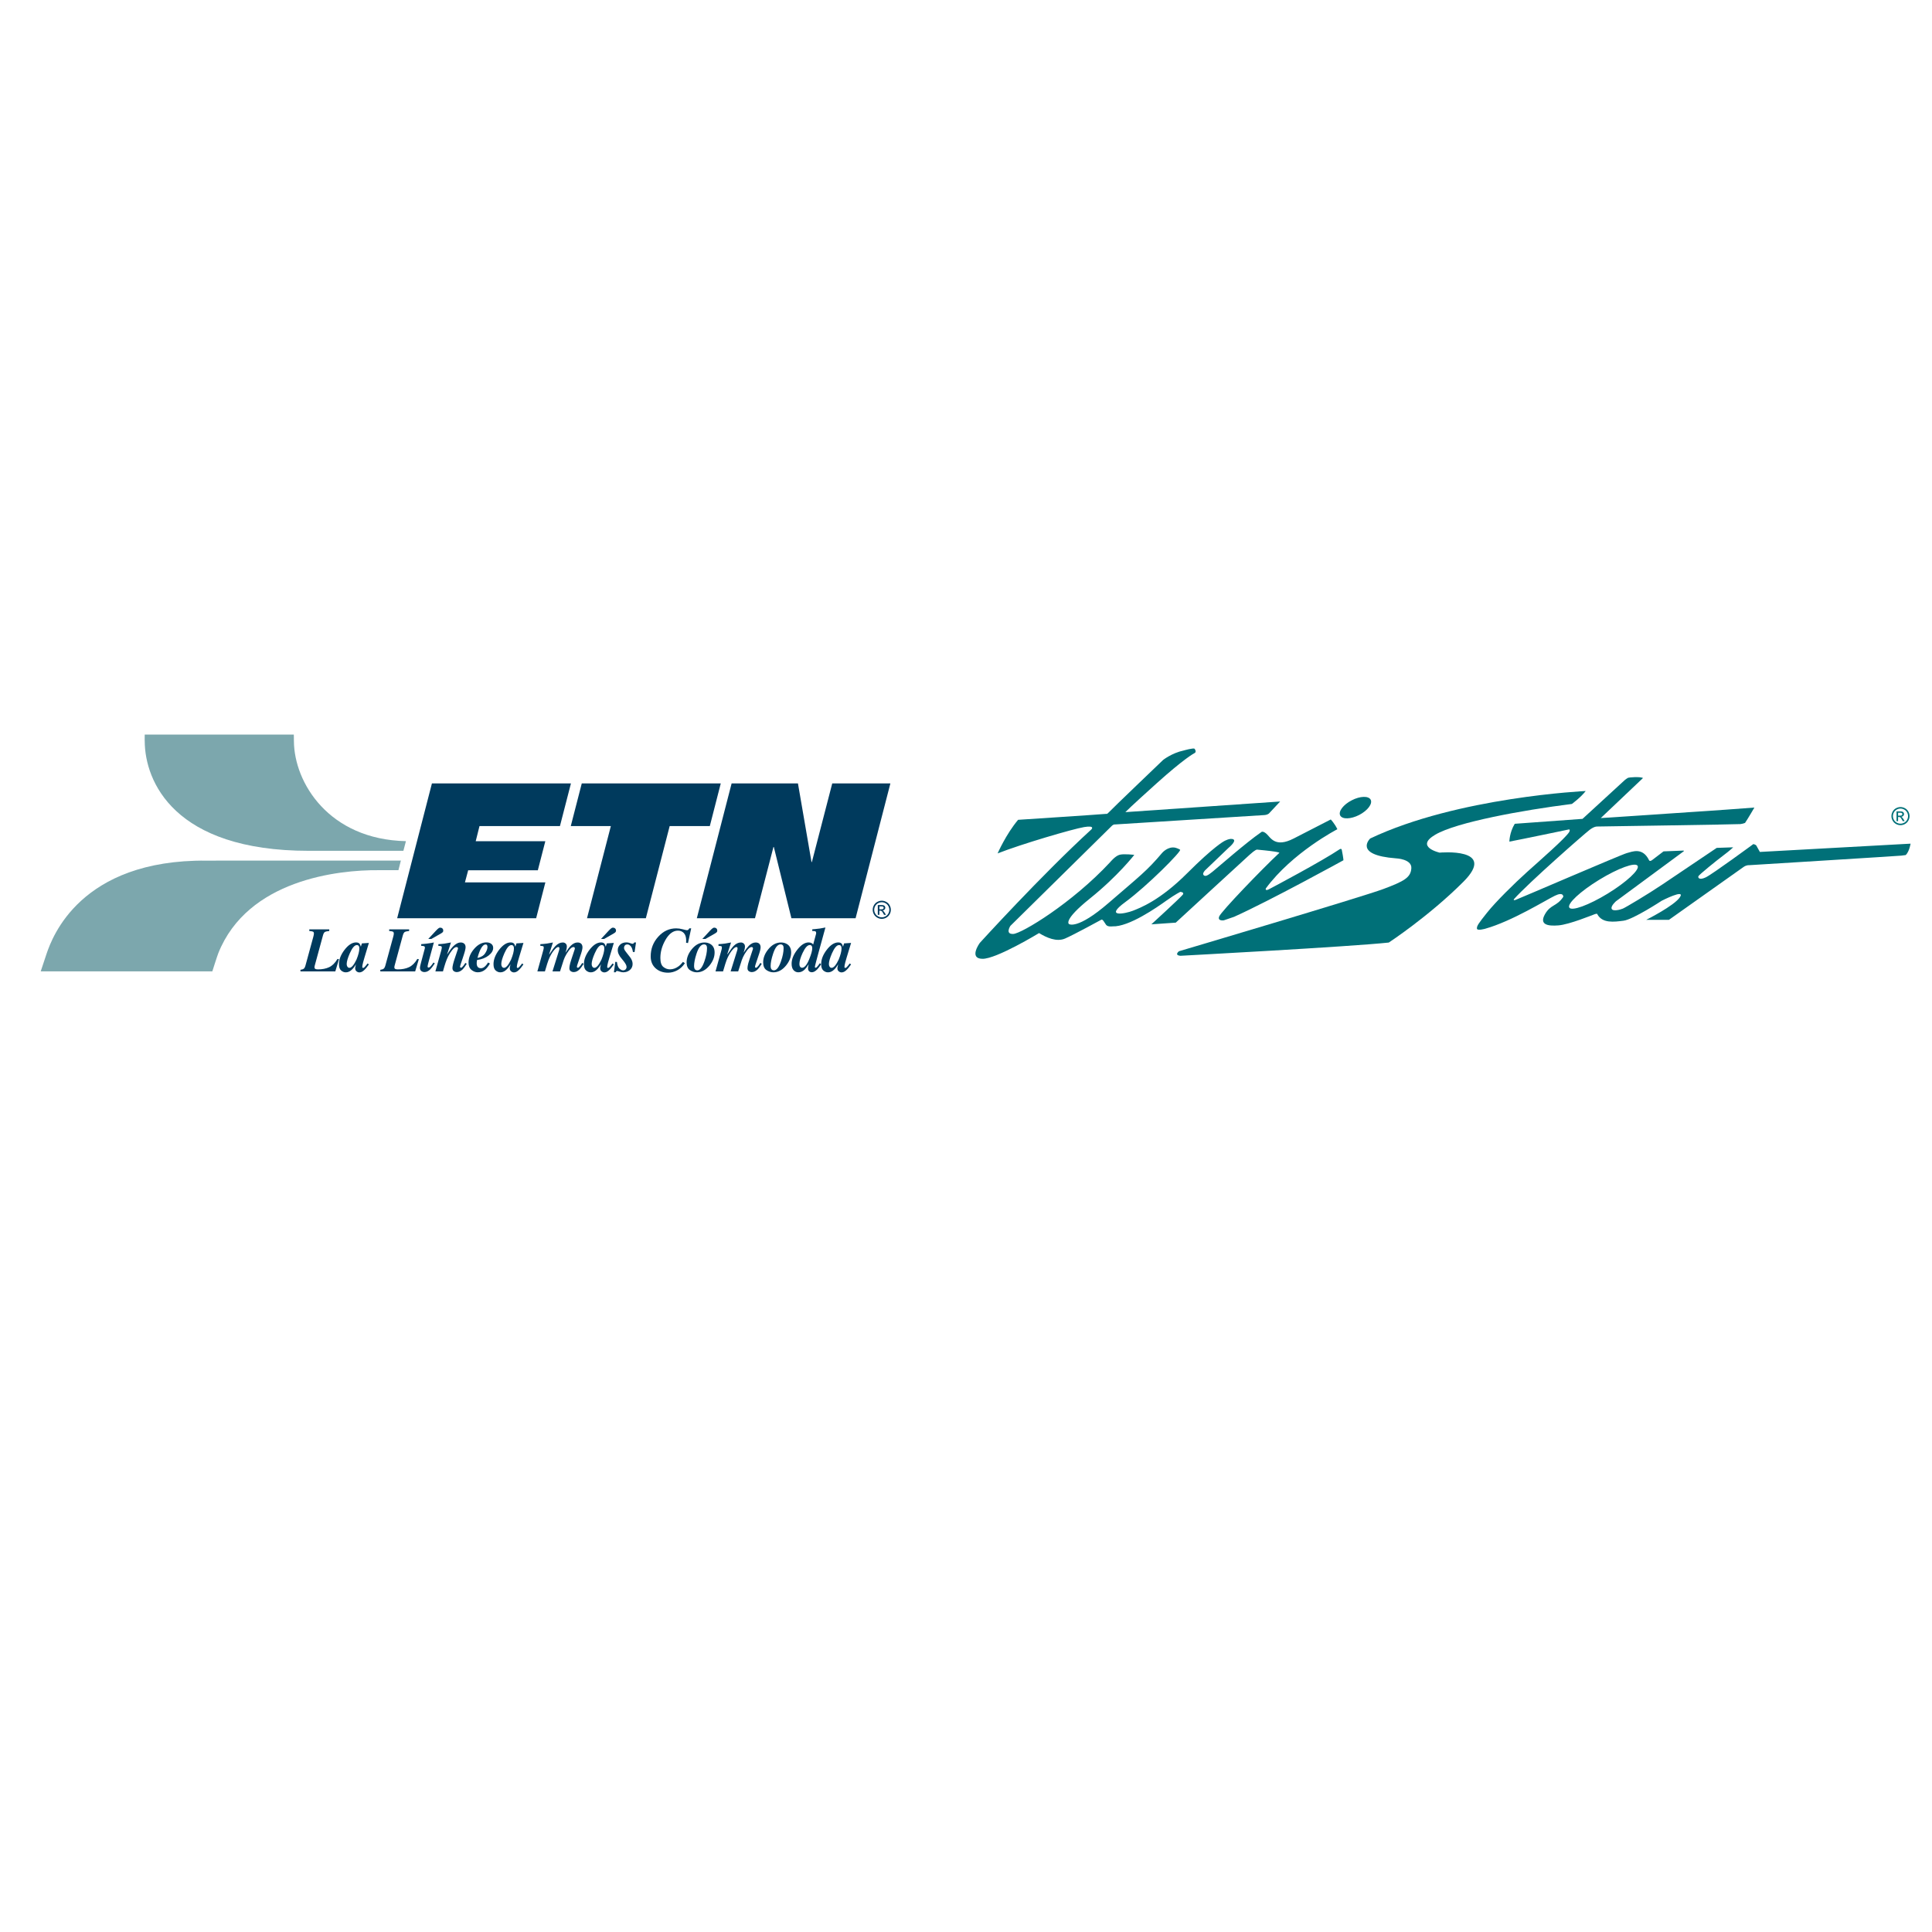 <?xml version="1.0" encoding="utf-8"?>
<!-- Generator: Adobe Illustrator 25.4.1, SVG Export Plug-In . SVG Version: 6.00 Build 0)  -->
<svg version="1.1" id="Capa_1" xmlns="http://www.w3.org/2000/svg" xmlns:xlink="http://www.w3.org/1999/xlink" x="0px" y="0px"
	 viewBox="0 0 1080 1080" style="enable-background:new 0 0 1080 1080;" xml:space="preserve">
<style type="text/css">
	.st0{fill-rule:evenodd;clip-rule:evenodd;fill:#003A5D;}
	.st1{fill:#003A5D;}
	.st2{fill:#7CA7AD;}
	.st3{fill-rule:evenodd;clip-rule:evenodd;fill:#007078;}
	.st4{fill:#007078;}
</style>
<g>
	<g>
		<g>
			<g>
				<path class="st0" d="M167.95,542.13c0.82-0.1,1.45-0.31,1.85-0.61c0.41-0.31,0.73-0.94,0.99-1.9l4.31-15.78
					c0.13-0.44,0.22-0.81,0.27-1.12c0.08-0.31,0.11-0.57,0.11-0.81c0-0.59-0.17-0.97-0.51-1.11c-0.33-0.16-1.02-0.28-2.07-0.37
					v-0.91h11.16v0.91c-1.24,0.12-2.05,0.32-2.47,0.58c-0.43,0.25-0.78,0.89-1.06,1.93l-4.57,16.78c-0.05,0.18-0.08,0.36-0.12,0.51
					c-0.02,0.17-0.03,0.35-0.03,0.57c0,0.39,0.18,0.67,0.51,0.85c0.35,0.16,0.83,0.24,1.45,0.24c2.41,0,4.49-0.41,6.24-1.23
					c1.77-0.83,3.32-2.37,4.65-4.61l0.84,0.15l-2.06,6.83h-19.48V542.13z"/>
				<path class="st0" d="M200.7,529.09c-0.21-0.53-0.61-0.79-1.21-0.79c-1.27,0-2.57,1.5-3.92,4.52c-1.17,2.67-1.77,4.7-1.77,6.11
					c0,0.57,0.15,1.06,0.41,1.47c0.29,0.41,0.67,0.62,1.12,0.62c1.17,0.01,2.49-1.53,3.96-4.63c1.06-2.6,1.58-4.65,1.58-6.18
					C200.88,529.74,200.83,529.37,200.7,529.09z M192.58,530.99c2.12-2.78,4.29-4.17,6.48-4.17c0.9,0,1.55,0.26,1.98,0.79
					c0.24,0.33,0.47,0.86,0.67,1.61l0.6-1.86l3.9-0.26l-2.48,8.22c-0.36,1.17-0.62,2.06-0.76,2.67c-0.3,1.18-0.46,2.02-0.46,2.52
					c0,0.21,0.05,0.35,0.13,0.43c0.09,0.08,0.2,0.13,0.31,0.13c0.21,0,0.41-0.08,0.6-0.23c0.2-0.15,0.41-0.38,0.65-0.67
					c0.11-0.12,0.31-0.36,0.59-0.7c0.27-0.35,0.5-0.65,0.68-0.89l0.73,0.53c-0.94,1.4-1.85,2.49-2.72,3.28
					c-0.86,0.8-1.73,1.19-2.62,1.19c-0.53,0-1.06-0.2-1.55-0.6c-0.51-0.41-0.77-1-0.77-1.77c0-0.3,0.15-1.03,0.46-2.18
					c0.04-0.05,0,0.03-0.13,0.23c-0.13,0.21-0.34,0.51-0.6,0.91c-0.62,0.94-1.35,1.74-2.2,2.39c-0.84,0.65-1.77,0.98-2.8,0.98
					c-0.93,0-1.79-0.35-2.59-1.04c-0.8-0.7-1.19-1.88-1.19-3.56C189.49,536.34,190.51,533.7,192.58,530.99z"/>
				<path class="st0" d="M212.6,542.13c0.84-0.1,1.45-0.31,1.86-0.61c0.39-0.31,0.73-0.94,0.99-1.9l4.31-15.78
					c0.12-0.44,0.22-0.81,0.28-1.12c0.06-0.31,0.1-0.57,0.1-0.81c0-0.59-0.17-0.97-0.5-1.11c-0.34-0.16-1.02-0.28-2.08-0.37v-0.91
					h11.15v0.91c-1.22,0.12-2.05,0.32-2.47,0.58c-0.42,0.25-0.77,0.89-1.07,1.93l-4.56,16.78c-0.05,0.18-0.08,0.36-0.12,0.51
					c-0.02,0.17-0.04,0.35-0.04,0.57c0,0.39,0.18,0.67,0.51,0.85c0.36,0.16,0.83,0.24,1.45,0.24c2.41,0,4.5-0.41,6.24-1.23
					c1.76-0.83,3.32-2.37,4.65-4.61l0.83,0.15l-2.05,6.83H212.6V542.13z"/>
				<path class="st0" d="M234.97,539.64c0.07-0.34,0.19-0.82,0.35-1.4l2.11-7.89c0.03-0.08,0.04-0.18,0.06-0.28
					c0.03-0.08,0.03-0.18,0.03-0.25c0-0.47-0.15-0.77-0.44-0.88c-0.31-0.11-0.84-0.18-1.63-0.22v-0.93
					c0.67-0.05,1.62-0.13,2.88-0.27c1.26-0.15,2.16-0.28,2.69-0.38l1.51-0.3l-2.73,10c-0.23,0.86-0.39,1.45-0.46,1.79
					c-0.2,0.85-0.31,1.4-0.31,1.65c0,0.25,0.07,0.42,0.18,0.49c0.11,0.07,0.23,0.1,0.38,0.1c0.34,0,0.8-0.3,1.31-0.91
					c0.53-0.61,1-1.24,1.4-1.91l0.76,0.5c-1.14,1.68-2.01,2.82-2.62,3.4c-1,0.96-2.06,1.44-3.19,1.44c-0.64,0-1.22-0.19-1.73-0.57
					c-0.51-0.4-0.75-1.01-0.75-1.82C234.77,540.72,234.83,540.27,234.97,539.64z M247.31,519.02c0.33,0.31,0.48,0.72,0.48,1.2
					c0,0.37-0.1,0.67-0.32,0.89c-0.22,0.23-0.56,0.48-1.03,0.74l-5.32,3.04h-1.72l4.28-4.6c0.69-0.75,1.25-1.26,1.66-1.51
					c0.25-0.14,0.51-0.22,0.77-0.22C246.6,518.57,247,518.72,247.31,519.02z"/>
				<path class="st0" d="M243.38,543.04l3.14-11.22c0.13-0.46,0.23-0.82,0.28-1.08c0.11-0.49,0.16-0.83,0.18-1.03
					c0-0.42-0.14-0.68-0.41-0.78c-0.26-0.11-0.76-0.17-1.53-0.2v-0.93c1.46-0.09,2.61-0.19,3.42-0.31c0.81-0.11,2.03-0.33,3.63-0.64
					l-2.13,6.51l0.08,0.05c-0.05,0.06,0.29-0.46,1.04-1.56c0.75-1.11,1.45-2.01,2.12-2.7c0.67-0.7,1.36-1.24,2.1-1.66
					c0.72-0.42,1.5-0.64,2.29-0.64c0.75,0,1.38,0.22,1.88,0.64c0.53,0.42,0.8,1.12,0.8,2.08c0,0.89-0.52,2.86-1.56,5.9
					c-1.02,3.02-1.56,4.65-1.56,4.86c0,0.21,0.06,0.37,0.2,0.48c0.13,0.1,0.24,0.16,0.38,0.16c0.31,0,0.76-0.39,1.37-1.17
					c0.32-0.41,0.67-0.93,1.05-1.53l0.76,0.5c-0.86,1.4-1.61,2.42-2.21,3.04c-1.04,1.06-2.17,1.59-3.35,1.59
					c-0.63,0-1.19-0.18-1.69-0.54c-0.5-0.37-0.74-0.95-0.74-1.73c0-0.5,0.12-1.24,0.36-2.21c0.24-0.96,0.53-1.95,0.88-2.96
					l1.75-5.25c0.04-0.12,0.06-0.23,0.09-0.32c0.03-0.1,0.03-0.19,0.03-0.28c0-0.26-0.09-0.44-0.28-0.54
					c-0.17-0.11-0.36-0.16-0.56-0.16c-0.73,0-1.52,0.56-2.41,1.68c-0.88,1.11-1.6,2.22-2.16,3.33c-0.6,1.2-1.11,2.42-1.52,3.65
					c-0.42,1.24-0.91,2.9-1.48,4.96H243.38z"/>
				<path class="st0" d="M272.27,528.38c-0.14-0.28-0.42-0.43-0.81-0.43c-0.83,0-1.64,0.67-2.44,1.99
					c-0.79,1.33-1.49,3.19-2.11,5.58c2.03-0.46,3.46-1.33,4.31-2.65c0.84-1.3,1.27-2.46,1.27-3.48
					C272.5,528.99,272.43,528.65,272.27,528.38z M264.98,530.5c2.1-2.47,4.41-3.7,6.93-3.7c1.09,0,1.99,0.27,2.69,0.8
					c0.72,0.54,1.09,1.3,1.09,2.29c0,1.48-0.83,2.89-2.5,4.21c-1.68,1.33-3.84,2.18-6.52,2.55c-0.06,0.35-0.11,0.68-0.14,0.99
					c-0.03,0.31-0.06,0.56-0.06,0.76c0,0.73,0.11,1.29,0.31,1.7c0.36,0.76,1.07,1.15,2.11,1.15c0.85,0,1.69-0.43,2.52-1.3
					c0.44-0.45,0.93-1.09,1.44-1.91l1.03,0.6c-0.88,1.47-1.71,2.55-2.49,3.24c-1.23,1.09-2.68,1.64-4.34,1.64
					c-1.24,0-2.4-0.45-3.5-1.34c-1.09-0.9-1.63-2.27-1.63-4.12C261.93,535.42,262.95,532.89,264.98,530.5z"/>
				<path class="st0" d="M287.11,529.09c-0.21-0.53-0.62-0.79-1.22-0.79c-1.26,0-2.57,1.5-3.91,4.52c-1.17,2.67-1.76,4.7-1.76,6.11
					c0,0.57,0.13,1.06,0.4,1.47c0.29,0.41,0.66,0.62,1.13,0.62c1.17,0.01,2.48-1.53,3.95-4.63c1.06-2.6,1.59-4.65,1.59-6.18
					C287.28,529.74,287.23,529.37,287.11,529.09z M278.97,530.99c2.13-2.78,4.29-4.17,6.49-4.17c0.89,0,1.54,0.26,1.97,0.79
					c0.25,0.33,0.47,0.86,0.67,1.61l0.6-1.86l3.91-0.26l-2.49,8.22c-0.35,1.17-0.6,2.06-0.76,2.67c-0.3,1.18-0.45,2.02-0.45,2.52
					c0,0.21,0.04,0.35,0.13,0.43c0.09,0.08,0.19,0.13,0.3,0.13c0.21,0,0.41-0.08,0.6-0.23c0.2-0.15,0.41-0.38,0.65-0.67
					c0.12-0.12,0.31-0.36,0.59-0.7c0.28-0.35,0.5-0.65,0.69-0.89l0.73,0.53c-0.95,1.4-1.86,2.49-2.72,3.28
					c-0.86,0.8-1.73,1.19-2.61,1.19c-0.54,0-1.07-0.2-1.56-0.6c-0.51-0.41-0.76-1-0.76-1.77c0-0.3,0.15-1.03,0.45-2.18
					c0.04-0.05,0,0.03-0.13,0.23c-0.15,0.21-0.34,0.51-0.61,0.91c-0.62,0.94-1.35,1.74-2.19,2.39c-0.84,0.65-1.78,0.98-2.8,0.98
					c-0.93,0-1.8-0.35-2.6-1.04c-0.8-0.7-1.2-1.88-1.2-3.56C275.89,536.34,276.92,533.7,278.97,530.99z"/>
				<path class="st0" d="M300.39,543.04l3.13-11.22c0.18-0.66,0.3-1.13,0.36-1.39c0.05-0.28,0.08-0.53,0.08-0.79
					c0-0.37-0.12-0.61-0.36-0.7c-0.23-0.1-0.75-0.16-1.55-0.21v-0.93c1.48-0.09,2.73-0.21,3.77-0.36c0.66-0.09,1.75-0.29,3.27-0.59
					l-2.1,6.51l0.11,0.08c1.54-2.32,2.69-3.87,3.47-4.66c1.27-1.28,2.61-1.93,4.02-1.93c0.65,0,1.2,0.21,1.63,0.62
					c0.44,0.4,0.65,0.96,0.65,1.67c0,0.54-0.1,1.16-0.3,1.9c-0.11,0.42-0.27,0.93-0.46,1.55c1.19-1.84,2.17-3.13,2.92-3.88
					c1.23-1.24,2.51-1.86,3.84-1.86c0.89,0,1.56,0.25,2.04,0.72c0.46,0.47,0.7,1.14,0.7,2.01c0,0.49-0.11,1.15-0.33,1.98
					c-0.02,0.11-0.14,0.52-0.36,1.23l-1.86,5.58c-0.15,0.39-0.28,0.79-0.41,1.21c-0.12,0.42-0.17,0.71-0.17,0.88
					c0,0.16,0.06,0.28,0.19,0.37c0.13,0.1,0.27,0.14,0.39,0.14c0.32,0,0.78-0.38,1.38-1.15c0.32-0.41,0.67-0.93,1.05-1.54l0.76,0.5
					c-0.86,1.4-1.61,2.42-2.21,3.04c-1.04,1.06-2.16,1.59-3.33,1.59c-0.59,0-1.14-0.16-1.66-0.51c-0.51-0.34-0.77-0.9-0.77-1.69
					c0-0.65,0.15-1.57,0.46-2.75c0.19-0.71,0.45-1.55,0.76-2.49l1.76-5.29c0.02-0.07,0.03-0.16,0.04-0.24
					c0.03-0.1,0.05-0.17,0.05-0.26c0-0.22-0.08-0.4-0.19-0.55c-0.14-0.15-0.34-0.23-0.6-0.23c-0.74,0-1.56,0.62-2.49,1.84
					c-0.92,1.22-1.69,2.49-2.31,3.79c-0.23,0.47-0.46,1.04-0.69,1.72c-0.21,0.67-0.88,2.77-2.01,6.28h-4.22l3.57-11.39
					c0.1-0.28,0.16-0.54,0.22-0.77c0.06-0.23,0.1-0.47,0.1-0.68c0-0.34-0.08-0.56-0.21-0.66c-0.15-0.09-0.29-0.13-0.46-0.13
					c-0.55,0-1.27,0.53-2.18,1.58c-0.9,1.04-1.76,2.39-2.57,4.06c-0.44,0.89-0.91,2.14-1.42,3.75c-0.33,0.96-0.75,2.38-1.27,4.23
					H300.39z"/>
				<path class="st0" d="M337.64,529.09c-0.22-0.53-0.63-0.79-1.23-0.79c-1.26,0-2.57,1.5-3.9,4.52c-1.19,2.67-1.77,4.7-1.77,6.11
					c0,0.57,0.14,1.06,0.41,1.47c0.29,0.41,0.67,0.62,1.12,0.62c1.17,0.01,2.49-1.53,3.96-4.63c1.05-2.6,1.58-4.65,1.58-6.18
					C337.81,529.74,337.74,529.37,337.64,529.09z M329.5,530.99c2.13-2.78,4.3-4.17,6.49-4.17c0.89,0,1.54,0.26,1.98,0.79
					c0.24,0.33,0.47,0.86,0.65,1.61l0.61-1.86l3.9-0.26l-2.48,8.22c-0.36,1.17-0.61,2.06-0.76,2.67c-0.31,1.18-0.46,2.02-0.46,2.52
					c0,0.21,0.04,0.35,0.14,0.43c0.09,0.08,0.19,0.13,0.31,0.13c0.2,0,0.4-0.08,0.6-0.23c0.2-0.15,0.42-0.38,0.66-0.67
					c0.11-0.12,0.31-0.36,0.58-0.7c0.29-0.35,0.51-0.65,0.69-0.89l0.73,0.53c-0.94,1.4-1.86,2.49-2.73,3.28
					c-0.86,0.8-1.72,1.19-2.6,1.19c-0.54,0-1.06-0.2-1.56-0.6c-0.51-0.41-0.75-1-0.75-1.77c0-0.3,0.14-1.03,0.45-2.18
					c0.04-0.05,0,0.03-0.14,0.23c-0.13,0.21-0.32,0.51-0.6,0.91c-0.63,0.94-1.35,1.74-2.21,2.39c-0.83,0.65-1.77,0.98-2.79,0.98
					c-0.93,0-1.79-0.35-2.59-1.04c-0.8-0.7-1.2-1.88-1.2-3.56C326.41,536.34,327.45,533.7,329.5,530.99z M343.87,519.02
					c0.32,0.31,0.49,0.72,0.49,1.2c0,0.37-0.12,0.67-0.34,0.89c-0.21,0.23-0.55,0.48-1.02,0.74l-5.32,3.04h-1.72l4.27-4.6
					c0.7-0.75,1.25-1.26,1.67-1.51c0.24-0.14,0.5-0.22,0.76-0.22C343.17,518.57,343.57,518.72,343.87,519.02z"/>
				<path class="st0" d="M343.96,537.68l0.93,0.07c0.17,1.73,0.61,2.94,1.32,3.64c0.72,0.69,1.41,1.05,2.1,1.05
					c0.6,0,1.07-0.19,1.42-0.57c0.35-0.38,0.53-0.83,0.53-1.34c0-0.47-0.16-0.98-0.48-1.54c-0.3-0.55-0.67-1.1-1.09-1.63l-1.31-1.63
					c-0.57-0.62-1.05-1.34-1.45-2.17c-0.4-0.81-0.6-1.64-0.6-2.47c0-1.17,0.44-2.17,1.32-3.02c0.88-0.85,2.07-1.27,3.58-1.27
					c0.62,0,1.27,0.13,1.96,0.39c0.69,0.27,1.13,0.39,1.35,0.39c0.28,0,0.49-0.06,0.61-0.18c0.14-0.13,0.27-0.31,0.38-0.55h1.01
					l-0.81,5.38l-0.93-0.09c-0.22-1.48-0.63-2.56-1.22-3.21c-0.59-0.66-1.2-0.98-1.85-0.98c-0.65,0-1.14,0.19-1.45,0.59
					c-0.29,0.39-0.45,0.81-0.45,1.28c0,0.41,0.11,0.81,0.33,1.22c0.23,0.38,0.66,0.99,1.3,1.8l1.72,2.2
					c0.38,0.48,0.72,1.06,1.02,1.74c0.29,0.68,0.44,1.35,0.44,2.03c0,1.41-0.51,2.56-1.53,3.43c-1.02,0.85-2.26,1.28-3.72,1.28
					c-0.62,0-1.28-0.13-1.99-0.38c-0.71-0.24-1.13-0.36-1.28-0.36c-0.29,0-0.51,0.07-0.66,0.22c-0.15,0.16-0.26,0.32-0.35,0.52
					h-0.93L343.96,537.68z"/>
				<path class="st0" d="M381.67,519.48c1.29,0.34,2.05,0.51,2.31,0.51c0.36,0,0.63-0.09,0.81-0.28c0.19-0.18,0.36-0.43,0.54-0.75
					h1.05l-1.78,8.22l-1.09-0.21c0.02-0.49,0.05-0.78,0.05-0.86c0.01-0.08,0.01-0.22,0.01-0.4c0-1.85-0.44-3.22-1.3-4.13
					c-0.86-0.9-1.97-1.35-3.31-1.35c-2.72,0-5.09,1.81-7.1,5.42c-1.81,3.23-2.71,6.52-2.71,9.87c0,2.43,0.55,4.11,1.67,5.01
					c1.11,0.89,2.33,1.34,3.65,1.34c1.71,0,3.33-0.57,4.85-1.7c0.83-0.61,1.65-1.45,2.47-2.49l1.06,0.77
					c-1.21,1.79-2.65,3.12-4.32,3.99c-1.66,0.86-3.37,1.3-5.07,1.3c-2.82,0-5.15-0.82-6.99-2.47c-1.83-1.66-2.73-3.87-2.73-6.64
					c0-4.23,1.4-7.9,4.22-11c2.8-3.11,6.15-4.67,10.02-4.67C379.16,518.96,380.4,519.13,381.67,519.48z"/>
				<path class="st0" d="M397,527.66c1.65,0.94,2.47,2.54,2.47,4.79c0,2.5-0.94,4.91-2.84,7.26c-2.08,2.55-4.45,3.82-7.11,3.82
					c-1.35,0-2.65-0.43-3.88-1.26c-1.21-0.85-1.82-2.28-1.82-4.3c0-2.49,0.95-4.93,2.83-7.27c2.08-2.57,4.46-3.85,7.16-3.85
					C394.99,526.85,396.06,527.12,397,527.66z M388.22,541.45c0.29,0.65,0.83,0.98,1.61,0.98c1.46,0,2.78-1.68,3.95-5.05
					c0.98-2.83,1.45-5.27,1.45-7.32c0-0.55-0.07-0.98-0.21-1.29c-0.25-0.57-0.75-0.86-1.47-0.86c-1.68,0-3.1,1.78-4.24,5.35
					c-0.88,2.72-1.32,4.97-1.32,6.76C388.01,540.64,388.08,541.11,388.22,541.45z M400.49,519.02c0.32,0.31,0.48,0.72,0.48,1.2
					c0,0.37-0.11,0.67-0.32,0.89c-0.22,0.23-0.56,0.48-1.02,0.74l-5.32,3.04h-1.71l4.27-4.6c0.7-0.75,1.25-1.26,1.67-1.51
					c0.24-0.14,0.5-0.22,0.77-0.22C399.79,518.57,400.19,518.72,400.49,519.02z"/>
				<path class="st0" d="M399.97,543.04l3.12-11.22c0.19-0.66,0.3-1.13,0.37-1.39c0.05-0.28,0.08-0.53,0.08-0.79
					c0-0.37-0.12-0.61-0.36-0.7c-0.23-0.1-0.75-0.16-1.54-0.21v-0.93c1.47-0.09,2.72-0.21,3.75-0.36c0.67-0.09,1.76-0.29,3.28-0.59
					l-2.11,6.51l0.12,0.08c1.54-2.32,2.69-3.87,3.46-4.66c1.27-1.28,2.6-1.93,4.02-1.93c0.65,0,1.19,0.21,1.62,0.62
					c0.44,0.4,0.66,0.96,0.66,1.67c0,0.54-0.1,1.16-0.3,1.9c-0.12,0.42-0.28,0.93-0.47,1.55c1.2-1.84,2.18-3.13,2.92-3.88
					c1.24-1.24,2.52-1.86,3.84-1.86c0.89,0,1.57,0.25,2.05,0.72c0.47,0.47,0.7,1.14,0.7,2.01c0,0.49-0.11,1.15-0.33,1.98
					c-0.02,0.11-0.14,0.52-0.36,1.23l-1.87,5.58c-0.14,0.39-0.28,0.79-0.39,1.21c-0.11,0.42-0.18,0.71-0.18,0.88
					c0,0.16,0.07,0.28,0.19,0.37c0.13,0.1,0.26,0.14,0.38,0.14c0.32,0,0.79-0.38,1.39-1.15c0.32-0.41,0.66-0.93,1.05-1.54l0.76,0.5
					c-0.87,1.4-1.61,2.42-2.21,3.04c-1.06,1.06-2.17,1.59-3.33,1.59c-0.59,0-1.16-0.16-1.67-0.51c-0.51-0.34-0.76-0.9-0.76-1.69
					c0-0.65,0.14-1.57,0.46-2.75c0.2-0.71,0.46-1.55,0.77-2.49l1.76-5.29c0.02-0.07,0.03-0.16,0.05-0.24
					c0.02-0.1,0.03-0.17,0.03-0.26c0-0.22-0.06-0.4-0.19-0.55c-0.13-0.15-0.33-0.23-0.6-0.23c-0.74,0-1.56,0.62-2.49,1.84
					c-0.92,1.22-1.68,2.49-2.29,3.79c-0.23,0.47-0.46,1.04-0.69,1.72c-0.21,0.67-0.88,2.77-2.01,6.28h-4.22l3.56-11.39
					c0.1-0.28,0.17-0.54,0.23-0.77c0.06-0.23,0.08-0.47,0.08-0.68c0-0.34-0.07-0.56-0.2-0.66c-0.13-0.09-0.3-0.13-0.46-0.13
					c-0.55,0-1.28,0.53-2.19,1.58c-0.89,1.04-1.75,2.39-2.56,4.06c-0.44,0.89-0.92,2.14-1.42,3.75c-0.33,0.96-0.76,2.38-1.27,4.23
					H399.97z"/>
				<path class="st0" d="M439.8,527.66c1.64,0.94,2.46,2.54,2.46,4.79c0,2.5-0.95,4.91-2.84,7.26c-2.08,2.55-4.45,3.82-7.11,3.82
					c-1.36,0-2.66-0.43-3.88-1.26c-1.2-0.85-1.82-2.28-1.82-4.3c0-2.49,0.94-4.93,2.83-7.27c2.08-2.57,4.47-3.85,7.16-3.85
					C437.79,526.85,438.85,527.12,439.8,527.66z M431.03,541.45c0.28,0.65,0.82,0.98,1.61,0.98c1.45,0,2.77-1.68,3.94-5.05
					c0.98-2.83,1.46-5.27,1.46-7.32c0-0.55-0.07-0.98-0.2-1.29c-0.28-0.57-0.76-0.86-1.48-0.86c-1.67,0-3.09,1.78-4.23,5.35
					c-0.89,2.72-1.34,4.97-1.34,6.76C430.79,540.64,430.88,541.11,431.03,541.45z"/>
				<path class="st0" d="M447.27,540.41c0.28,0.37,0.64,0.57,1.1,0.57c1.38,0,2.72-1.63,4.03-4.89c1.1-2.71,1.65-4.7,1.65-5.97
					c0-0.44-0.06-0.8-0.17-1.08c-0.22-0.49-0.62-0.75-1.2-0.76c-1.3,0-2.63,1.46-3.99,4.37c-1.21,2.59-1.82,4.68-1.82,6.25
					C446.87,539.52,447,540.02,447.27,540.41z M453.7,527.21c0.28,0.16,0.57,0.41,0.89,0.74l1.56-5.78
					c0.04-0.11,0.07-0.23,0.07-0.34c0.02-0.12,0.02-0.22,0.02-0.33c0-0.41-0.13-0.69-0.38-0.84c-0.25-0.15-0.6-0.22-1.07-0.22h-0.72
					v-0.95l1.5-0.13c1.19-0.1,2.1-0.21,2.73-0.31c0.64-0.11,1.68-0.29,3.12-0.57l-3.91,14.23c-0.31,1.11-0.71,2.64-1.23,4.58
					c-0.51,1.93-0.76,2.99-0.76,3.19c0,0.17,0.04,0.3,0.12,0.37c0.09,0.08,0.2,0.12,0.32,0.12c0.27,0,0.63-0.28,1.09-0.84
					c0.47-0.57,0.88-1.13,1.22-1.68l0.77,0.57c-0.93,1.37-1.68,2.34-2.26,2.93c-1.03,1.02-2.01,1.55-2.98,1.55
					c-0.5,0-0.93-0.13-1.28-0.38c-0.55-0.37-0.83-1.01-0.83-1.92c0-0.15,0.03-0.4,0.08-0.77c0.07-0.37,0.15-0.85,0.27-1.4
					c-0.84,1.37-1.58,2.35-2.2,2.94c-1.07,1.04-2.26,1.56-3.56,1.56c-1.02,0-1.92-0.39-2.66-1.19c-0.73-0.8-1.1-2-1.1-3.58
					c0-2.51,1.04-5.11,3.12-7.8c2.13-2.76,4.26-4.14,6.4-4.14C452.67,526.82,453.23,526.95,453.7,527.21z"/>
				<path class="st0" d="M470.25,529.09c-0.22-0.53-0.62-0.79-1.22-0.79c-1.27,0-2.57,1.5-3.92,4.52c-1.16,2.67-1.76,4.7-1.76,6.11
					c0,0.57,0.13,1.06,0.41,1.47c0.29,0.41,0.65,0.62,1.11,0.62c1.18,0.01,2.5-1.53,3.97-4.63c1.05-2.6,1.58-4.65,1.58-6.18
					C470.42,529.74,470.36,529.37,470.25,529.09z M462.12,530.99c2.13-2.78,4.29-4.17,6.49-4.17c0.88,0,1.55,0.26,1.97,0.79
					c0.25,0.33,0.47,0.86,0.67,1.61l0.6-1.86l3.91-0.26l-2.49,8.22c-0.36,1.17-0.61,2.06-0.76,2.67c-0.31,1.18-0.46,2.02-0.46,2.52
					c0,0.21,0.05,0.35,0.13,0.43c0.1,0.08,0.2,0.13,0.32,0.13c0.2,0,0.41-0.08,0.6-0.23c0.19-0.15,0.41-0.38,0.65-0.67
					c0.1-0.12,0.3-0.36,0.58-0.7c0.28-0.35,0.51-0.65,0.69-0.89l0.73,0.53c-0.95,1.4-1.85,2.49-2.72,3.28
					c-0.86,0.8-1.73,1.19-2.61,1.19c-0.54,0-1.06-0.2-1.56-0.6c-0.51-0.41-0.76-1-0.76-1.77c0-0.3,0.15-1.03,0.45-2.18
					c0.05-0.05,0,0.03-0.13,0.23c-0.13,0.21-0.33,0.51-0.61,0.91c-0.6,0.94-1.34,1.74-2.18,2.39c-0.84,0.65-1.77,0.98-2.8,0.98
					c-0.93,0-1.79-0.35-2.59-1.04c-0.81-0.7-1.2-1.88-1.2-3.56C459.03,536.34,460.06,533.7,462.12,530.99z"/>
			</g>
			<path class="st1" d="M241.45,437.93h77.71l-6.15,23.86h-44.97l-2.11,8.45h38.91l-4.19,16.25h-38.94l-1.8,6.76h44.96l-5.16,20.05
				h-77.69L241.45,437.93z"/>
			<path class="st1" d="M341.47,461.77l-22.4,0.01l6.14-23.85h77.7l-6.12,23.86h-22.44l-13.32,51.52h-32.89L341.47,461.77z"/>
			<path class="st1" d="M408.98,437.93h37.08l7.58,43.95h0.21l11.38-43.95h32.5l-19.45,75.37H442.4l-9.82-39.82h-0.22l-10.32,39.82
				h-32.51L408.98,437.93z"/>
			<path class="st2" d="M224.09,481.06l-1.36,5.36l-11.14,0.02c-22.49-0.21-73.13,5.3-89.54,46.36c-0.59,1.47-3.01,9.08-3.36,10.2
				l-95.93,0c0.07-0.18,3.3-9.97,3.39-10.2c3.02-8.65,18.59-52.36,89.35-51.71L224.09,481.06z"/>
			<path class="st2" d="M80.9,410.63l83.34,0c0-0.07,0.06,2.66,0.06,3.68c0.13,23.11,19.43,54.96,62.62,55.9l-1.42,5.4h-52.93
				c-75.38,0-91.56-38.88-91.67-61.26C80.9,414.31,80.84,412.88,80.9,410.63z"/>
		</g>
		<g>
			<path class="st1" d="M492.92,503.51c0.85,0,1.68,0.22,2.49,0.65c0.81,0.44,1.44,1.06,1.89,1.87c0.45,0.81,0.68,1.66,0.68,2.54
				c0,0.87-0.22,1.71-0.67,2.52s-1.07,1.43-1.87,1.88c-0.8,0.45-1.64,0.67-2.52,0.67c-0.88,0-1.72-0.22-2.52-0.67
				c-0.8-0.45-1.43-1.07-1.88-1.88c-0.45-0.81-0.67-1.64-0.67-2.52c0-0.88,0.23-1.73,0.68-2.54c0.45-0.81,1.09-1.44,1.9-1.87
				C491.24,503.73,492.07,503.51,492.92,503.51z M492.92,504.35c-0.71,0-1.4,0.18-2.08,0.55c-0.67,0.37-1.2,0.89-1.58,1.56
				c-0.38,0.68-0.57,1.38-0.57,2.12c0,0.73,0.19,1.43,0.56,2.1c0.37,0.67,0.9,1.19,1.57,1.56c0.67,0.37,1.37,0.56,2.1,0.56
				c0.73,0,1.43-0.19,2.1-0.56c0.67-0.37,1.19-0.89,1.56-1.56c0.37-0.67,0.56-1.37,0.56-2.1c0-0.73-0.19-1.44-0.57-2.12
				c-0.38-0.68-0.91-1.2-1.58-1.56C494.32,504.53,493.63,504.35,492.92,504.35z M490.7,511.38v-5.45h1.87c0.64,0,1.1,0.05,1.39,0.15
				c0.29,0.1,0.51,0.28,0.68,0.53c0.17,0.25,0.25,0.52,0.25,0.8c0,0.4-0.14,0.75-0.43,1.04c-0.28,0.3-0.66,0.46-1.13,0.5
				c0.19,0.08,0.35,0.18,0.46,0.29c0.22,0.22,0.49,0.58,0.81,1.08l0.66,1.07h-1.07l-0.48-0.86c-0.38-0.68-0.69-1.1-0.92-1.27
				c-0.16-0.13-0.4-0.19-0.7-0.19h-0.52v2.32H490.7z M491.58,508.31h1.07c0.51,0,0.86-0.08,1.04-0.23c0.19-0.15,0.28-0.35,0.28-0.6
				c0-0.16-0.04-0.31-0.13-0.43c-0.09-0.13-0.21-0.22-0.37-0.29c-0.16-0.06-0.45-0.09-0.88-0.09h-1V508.31z"/>
		</g>
	</g>
	<g>
		<g>
			<path class="st3" d="M629.08,453.99l86.53-5.95l-6.21,6.65c0,0-0.74,0.81-2.62,0.94c-1.87,0.12-83.53,5.25-83.53,5.25
				s-0.5-0.19-1.52,0.58l-56.92,56.11c0,0-3.13,4.75,1.64,4.51c4.74-0.26,32.81-17.18,54.1-40.09c0,0,2.88-3.57,5.39-4.19
				c2.51-0.63,8.14,0.08,8.14,0.08s-9.21,11.88-24.68,24.29c-15.47,12.4-11.83,14.38-11.83,14.38s4.58,3.4,22.1-11.76
				c17.54-15.15,21.42-17.89,30.01-28.06c0,0,3.2-3.75,7.33-2.86c0,0,1.62,0.43,2.67,1.12c1.09,0.69-18.46,20.35-30.6,29.25
				c-12.17,8.89,0.04,6.51,4.18,4.88c4.13-1.62,15.16-5.76,30.31-20.91c15.15-15.15,20.68-17.97,20.68-17.97s3.43-2.02,5.24-1.01
				c1.81,1.01-2.7,4.7-2.7,4.7l-13.2,12.65c0,0-1.65,1.76-0.76,2.62c0.87,0.87,2,0.52,5.01-1.93c3.01-2.43,18.78-16.3,27.05-21.98
				c0,0,0.83-1.18,3.07,0.81c2.25,2,4.74,8.02,15.22,2.63c10.46-5.37,20.72-10.64,20.72-10.64s2.15,2.19,3.69,5.45
				c0,0-25.15,12.96-40.01,33.13c0,0-0.44,1.55,1.63,0.5c2.08-1.07,29.69-15.71,39.76-22.49c0,0,0.84-0.49,1.08,0.32
				c0.23,0.82,1,5.45,0.94,5.89c0,0-41.03,22.6-61.12,31.61l-5.7,1.95c0,0-3.7,0.63-2.64-2.13c1.07-2.76,23.88-26.49,33.64-35.58
				c0,0,0.63-0.61-12.53-1.81c0,0-0.8-0.12-4.18,2.96c-3.4,3.05-41.21,37.87-41.21,37.87l-13.64,0.95c0,0,15.63-14.29,17.41-16.41
				c0,0,1.5-1.45-1.2-1.75c0,0-2.49,1.14-7.77,4.87c-5.24,3.76-21.03,14.8-30.12,14.42c0,0-2.7,0.43-3.64-0.88
				c-0.95-1.32-1.8-3.13-2.57-2.88c0,0-15.7,8.59-20.4,10.59c-4.71,1.99-10.27-0.5-14.48-3.08c0,0-23.86,14.53-31.68,14.39
				c-7.84-0.12-1.45-8.89-1.45-8.89s34.5-37.95,62.42-63.49c0,0,2.26-2.31-4.1-1.26c-6.42,1.08-35.16,9.52-48.36,14.72
				c0,0,4.69-10.77,11.46-18.78c0,0,43.4-2.82,49.23-3.33c0,0,0.42,0.39,1.56-0.94c1.11-1.3,30.26-29.19,30.26-29.19
				s4.94-3.92,11.56-5.3c0,0,5.47-1.57,6.03-0.95c0.57,0.63,0.93,1.87,0.12,2.33c-0.82,0.42-6.32,3.5-21.23,16.9
				C631.76,451.19,629.08,453.99,629.08,453.99"/>
			<path class="st3" d="M766.22,447.05c1.16,2.26-1.72,6.07-6.41,8.51c-4.69,2.4-9.46,2.56-10.63,0.3
				c-1.15-2.25,1.71-6.05,6.42-8.47C760.28,444.95,765.05,444.81,766.22,447.05"/>
			<path class="st3" d="M659.87,534.29c0,0,94.79-5.06,116.47-7.4c0,0,22.36-14.63,41.69-33.96c19.32-19.32-13.28-16.3-13.28-16.3
				s-14.12-3.2-2.37-10.07c11.78-6.9,48.25-13.62,76.32-17.15c0,0,5.04-3.71,7.72-7.23c0,0-71.59,3.34-120.47,26.54
				c0,0-9.76,9.26,14.43,11.1c0,0,8.91,0.33,8.57,5.54c-0.34,5.21-4.02,7.24-15.62,11.59c-11.6,4.37-114.28,34.8-114.28,34.8
				S656.19,533.94,659.87,534.29"/>
			<path class="st4" d="M983.78,476.24c0,0-1.63-2.95-1.96-3.52c-0.3-0.57-1.68-0.88-1.68-0.88s-22.9,16.85-26.61,18.61
				c-3.69,1.74-4.44,0.18-4.12-0.63c0.33-0.81,9.95-8.64,13.9-11.59c3.93-2.94,5.55-4.58,5.55-4.58c-1.62,0.08-9.2,0.32-9.2,0.32
				s-22.41,15.09-30.42,20.48c-8.02,5.39-20.53,12.84-22.06,13.47c-1.49,0.63-5.57,1.68-6.24,0.13c-0.69-1.56,2.43-4.27,2.43-4.27
				s37.33-27.5,37.77-27.86c0.44-0.38-0.07-0.44-0.07-0.44l-11.14,0.44c0,0-4.57,3.45-6.15,4.69c-1.55,1.26-1.92,0.31-1.92,0.31
				c-3.65-7.52-9.47-4.81-12.42-4.05c-2.95,0.75-60.66,25.65-62.16,26.15c-1.52,0.53-1.01-0.34-1.01-0.34
				c8.39-9.39,39.66-36.79,42.35-38.8c2.68-2.03,4.2-1.85,4.2-1.85s78.48-1.18,80.01-1.36c1.48-0.16,2.66-0.66,2.66-0.66
				c1.52-2.19,5.22-8.58,5.22-8.58c-6.72,0.67-85.88,5.88-85.88,5.88l23.64-22.41c-1.94-0.89-7.77-0.32-8.26-0.14
				c-0.52,0.2-1.76,1.13-1.76,1.13l-23.81,21.86l-37.88,2.75c-3,4.94-3,9.97-3,9.97c6.2-1.15,33.37-6.83,33.37-6.83
				c0.76,0.12,0.09,1.43,0.09,1.43c-2.13,3.51-16.48,15.98-23.62,22.41c-7.16,6.46-17.42,16.54-22.36,22.75
				c-4.94,6.19-5.69,7.37-5.63,8.82c0.07,1.44,4.63,0.12,4.63,0.12c14.97-4.19,34.02-16.09,38.96-18.46
				c4.95-2.39,4.69,0.61,4.69,0.61c-3.68,5.57-7.05,4.08-10.27,9.78c-3.18,5.71,1.38,6.7,7.52,6.2c6.14-0.49,18.73-5.7,20.36-6.27
				c1.62-0.57,1.49,0.16,1.49,0.16c2.84,5.03,9.2,4.18,14.54,3.5c5.36-0.66,21.39-11.17,21.39-11.17s13.36-6.85,10.19-2.01
				c-3.18,4.84-18.88,12.69-18.88,12.69h12.7c0,0,40.08-28.39,41.75-29.57c1.65-1.15,3-0.98,3-0.98s84-5.18,85.17-5.35
				c1.17-0.16,2.49-0.33,2.49-0.33c2.01-2.01,2.69-6.36,2.69-6.36L983.78,476.24z M877.24,507.34c-1.3-2.13,6.2-9.11,16.73-15.54
				c10.56-6.47,20.16-9.95,21.46-7.82c1.32,2.15-6.18,9.09-16.73,15.56C888.15,505.99,878.53,509.5,877.24,507.34"/>
		</g>
		<g>
			<path class="st4" d="M1062.39,451.15c0.85,0,1.68,0.22,2.49,0.65c0.81,0.44,1.44,1.06,1.89,1.87c0.45,0.81,0.68,1.66,0.68,2.54
				c0,0.87-0.22,1.71-0.67,2.52c-0.44,0.81-1.07,1.43-1.87,1.88c-0.8,0.45-1.64,0.67-2.52,0.67c-0.88,0-1.72-0.22-2.52-0.67
				c-0.8-0.45-1.43-1.07-1.88-1.88c-0.45-0.81-0.67-1.64-0.67-2.52c0-0.88,0.23-1.73,0.68-2.54c0.45-0.81,1.09-1.44,1.9-1.87
				C1060.71,451.37,1061.54,451.15,1062.39,451.15z M1062.39,451.99c-0.71,0-1.4,0.18-2.08,0.55c-0.67,0.37-1.2,0.89-1.58,1.56
				c-0.38,0.68-0.57,1.38-0.57,2.12c0,0.73,0.19,1.43,0.56,2.1c0.37,0.67,0.89,1.19,1.57,1.56c0.67,0.37,1.37,0.56,2.1,0.56
				c0.73,0,1.43-0.19,2.1-0.56c0.67-0.37,1.19-0.89,1.57-1.56c0.37-0.67,0.56-1.37,0.56-2.1c0-0.73-0.19-1.44-0.57-2.12
				c-0.38-0.68-0.9-1.2-1.58-1.56C1063.79,452.17,1063.09,451.99,1062.39,451.99z M1060.17,459.02v-5.45h1.87
				c0.64,0,1.1,0.05,1.39,0.15c0.29,0.1,0.51,0.28,0.68,0.53c0.17,0.25,0.25,0.52,0.25,0.8c0,0.4-0.14,0.75-0.43,1.04
				c-0.28,0.3-0.66,0.46-1.13,0.5c0.19,0.08,0.35,0.18,0.46,0.29c0.22,0.22,0.49,0.58,0.81,1.08l0.66,1.07h-1.07l-0.48-0.86
				c-0.38-0.68-0.69-1.1-0.92-1.27c-0.16-0.13-0.4-0.19-0.7-0.19h-0.52v2.32H1060.17z M1061.04,455.95h1.07
				c0.51,0,0.86-0.08,1.04-0.23c0.19-0.15,0.28-0.35,0.28-0.6c0-0.16-0.04-0.31-0.13-0.43c-0.09-0.13-0.21-0.22-0.37-0.29
				c-0.16-0.06-0.45-0.09-0.88-0.09h-1V455.95z"/>
		</g>
	</g>
</g>
</svg>
